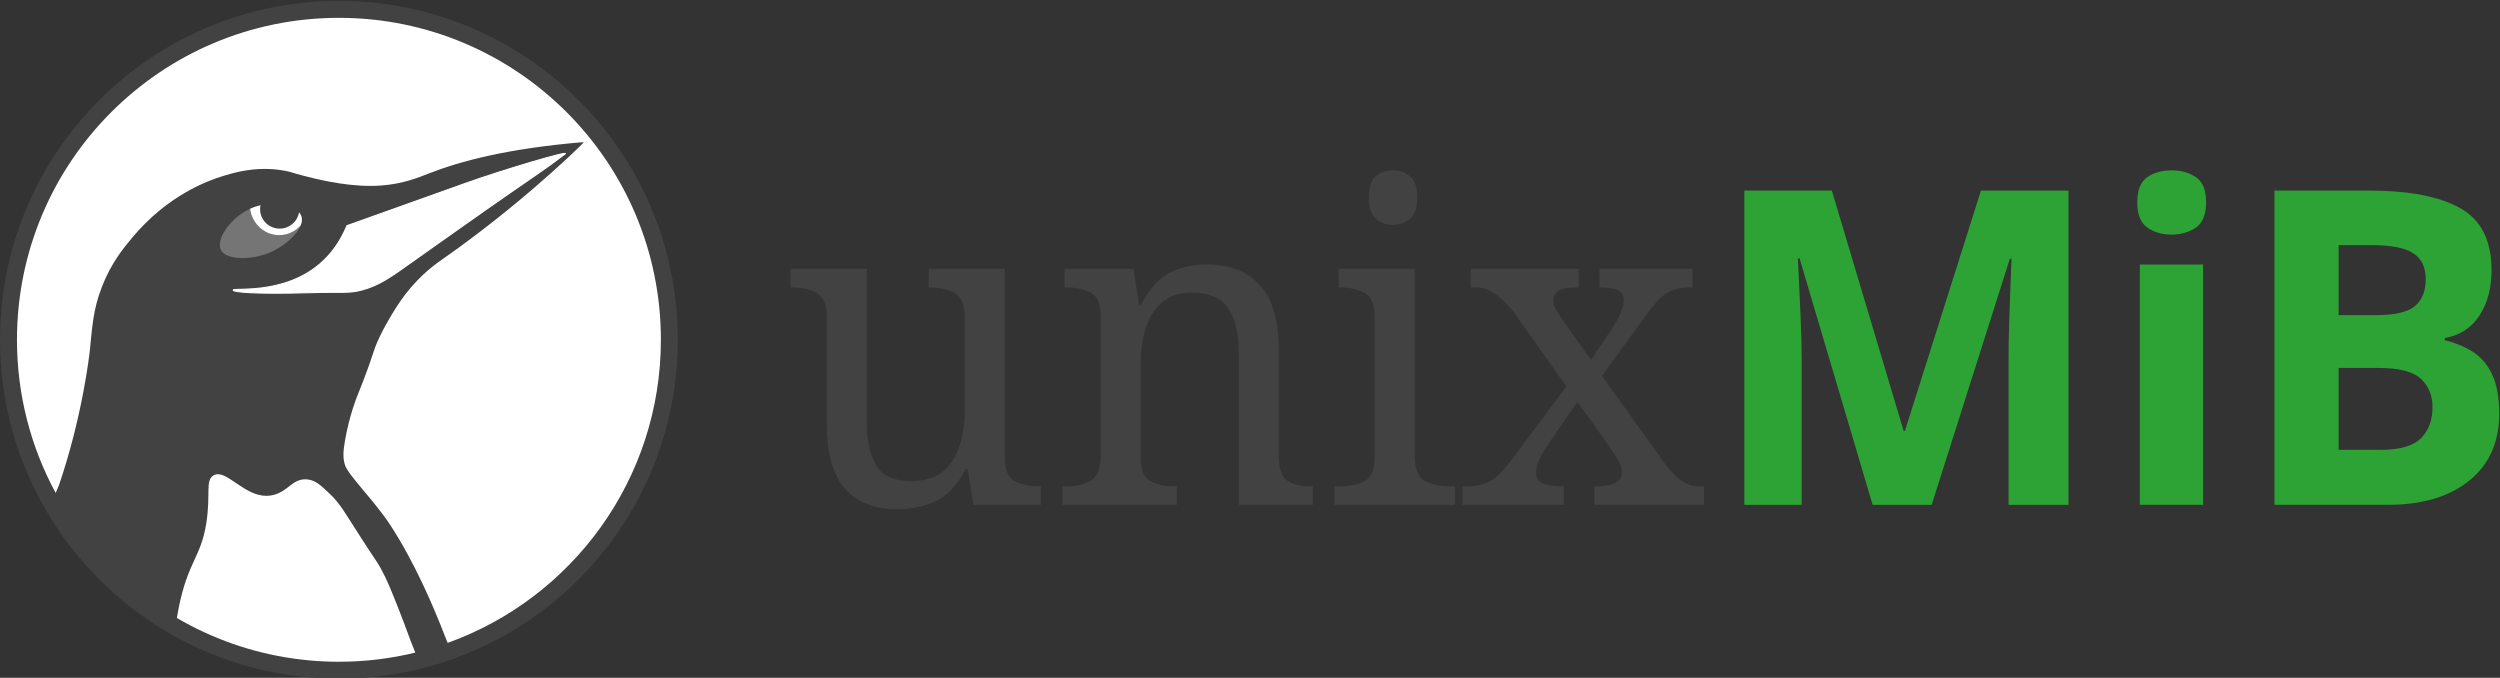 <?xml version="1.0" encoding="UTF-8" standalone="no"?><!DOCTYPE svg PUBLIC "-//W3C//DTD SVG 1.1//EN" "http://www.w3.org/Graphics/SVG/1.1/DTD/svg11.dtd"><svg width="100%" height="100%" viewBox="0 0 9221 2500" version="1.1" xmlns="http://www.w3.org/2000/svg" xmlns:xlink="http://www.w3.org/1999/xlink" xml:space="preserve" xmlns:serif="http://www.serif.com/" style="fill-rule:evenodd;clip-rule:evenodd;stroke-miterlimit:10;"><rect x="0" y="0" width="9221" height="2500" fill="#333333" stroke="none"/><rect id="Combination-Mark" serif:id="Combination Mark" x="0" y="3.295" width="9220.83" height="2500" style="fill:none;"/><clipPath id="_clip1"><rect x="0" y="3.295" width="9220.83" height="2500"/></clipPath><g clip-path="url(#_clip1)"><g><g><path d="M1250.08,2472.4c-325.636,0 -631.778,-126.808 -862.036,-357.066c-230.259,-230.254 -357.067,-536.401 -357.067,-862.036c0,-325.636 126.808,-631.778 357.067,-862.036c230.258,-230.259 536.4,-357.067 862.036,-357.067c325.635,0 631.778,126.808 862.036,357.067c230.258,230.258 357.066,536.4 357.066,862.036c0,325.635 -126.808,631.782 -357.066,862.036c-230.258,230.258 -536.401,357.066 -862.036,357.066" style="fill:white;"/><path d="M1250.09,3.295c-690.359,0 -1250,559.646 -1250,1250c0,231.846 63.158,448.9 173.154,635c163.279,276.238 429.796,484.213 746.479,570.788c22.125,6.046 44.492,11.5 67.088,16.346c12.991,2.787 26.083,5.3 39.22,7.679c72.705,13.179 147.555,20.187 224.059,20.187c32.058,0 63.825,-1.237 95.275,-3.621c30.187,-2.291 60.083,-5.637 89.633,-10.016c16.833,-2.5 33.529,-5.363 50.133,-8.525c65.292,-12.425 128.763,-29.975 190.03,-52.125c481.075,-173.946 824.929,-634.621 824.929,-1175.71c0,-690.354 -559.646,-1250 -1250,-1250Zm-1044.7,1814.95c-91.059,-168.004 -142.8,-360.425 -142.8,-564.954c0,-655.837 531.658,-1187.5 1187.5,-1187.5c655.837,0 1187.5,531.663 1187.5,1187.5c0,515.042 -327.946,953.392 -786.375,1117.9c-3.171,-7.716 -6.379,-15.441 -9.534,-23.15c-42.366,-110.508 -113.65,-276.908 -204.179,-414.562c-55.837,-84.913 -152.837,-180.571 -164.996,-218.025c-8.4,-25.884 -6.866,-51.3 0,-90.842c15.8,-91 42.605,-157.571 45,-163.521c66.096,-164.25 52.896,-155.771 82.496,-218.021c29.15,-61.291 64.959,-114.75 64.959,-114.75c18.341,-28.716 43.15,-62.191 76.233,-96.095c24.225,-24.83 48.125,-45 69.787,-61.221c95.025,-66.05 220.584,-158.904 361.109,-279.863c91.171,-78.475 182.666,-164.583 180.554,-167.012c-0.025,-0.029 -0.067,-0.042 -0.121,-0.042c-0.092,0 -0.212,0.033 -0.358,0.083c-283.934,23.509 -458.584,71.905 -568.413,114.792c-37.746,14.738 -96.558,39.721 -180,45.421c-12.362,0.846 -24.816,1.229 -37.241,1.229c-102.163,0 -203.121,-26.05 -247.75,-37.567c-44.675,-11.529 -42.109,-13.487 -67.5,-18.166c-26.534,-4.896 -51.634,-6.871 -75.055,-6.871c-64.379,0 -116.054,14.912 -149.937,25.037c-63.821,19.071 -209.104,73.834 -337.492,227.109c-34.029,40.621 -78.529,94.696 -112.5,181.687c-34.229,87.663 -36.221,153.579 -45,236.192c-1.612,15.225 -27.346,243.025 -113.429,495.4c-3.979,9.817 -8.146,19.767 -12.458,29.812Z" style="fill:rgb(66,66,66);"/><path d="M1109.1,831.465c-19.792,22.063 -47.946,35.921 -79.304,35.921c-54.984,0 -100.275,-42.421 -107.434,-97.4c-73.958,34.158 -126.916,113.75 -107.591,152.029c19.6,38.825 114.466,36.971 179.471,9.854c47.925,-20 99.558,-62.07 114.858,-100.404Z" style="fill:rgb(117,117,117);"/><path d="M960.815,757.463c-0.952,4.628 -1.469,9.411 -1.469,14.319c0,39.446 32.363,71.421 72.284,71.421l0.422,-0.001c35.902,-0.203 65.516,-26.295 70.907,-60.315l0.361,0.405c3.701,4.205 6.516,8.828 8.26,13.861c1.183,3.413 1.8,6.963 2,10.596c0.425,7.567 -1.225,15.558 -4.479,23.717c-19.633,21.89 -47.507,35.703 -78.57,35.918l-0.735,0.003c-54.979,0 -100.275,-42.421 -107.433,-97.4c0.775,-0.359 1.533,-0.742 2.313,-1.092c7.87,-3.508 15.966,-6.508 24.233,-8.879c3.917,-1.125 7.925,-2.121 12,-3l-0.094,0.447Z" style="fill:white;"/><path d="M804.475,1749.13c43.796,0.666 102.683,79.468 177.821,79.693l1.112,-0.003c8.531,-0.062 17.272,-1.144 26.222,-3.471c51.788,-13.471 69.178,-57.5 115.943,-57.47l1.166,0.009c2.344,0.038 4.76,0.186 7.258,0.452c29.567,3.155 48.558,21.117 81.479,52.255c40.604,38.404 53.242,65.775 124.371,175.775c49.667,76.808 49.104,72.112 64.325,99.762c23.683,42.996 38.979,81.508 68.621,156.767c29.029,73.716 33.075,90.462 58.979,154.166c-88.894,21.644 -181.675,33.36 -277.14,33.721l-4.548,0.009c-9.062,0 -18.091,-0.138 -27.104,-0.342c-2.562,-0.058 -5.121,-0.133 -7.679,-0.204c-7.321,-0.213 -14.625,-0.488 -21.917,-0.834c-1.904,-0.091 -3.816,-0.15 -5.72,-0.25c-8.242,-0.429 -16.455,-0.962 -24.646,-1.562c-3.713,-0.267 -7.413,-0.575 -11.117,-0.879c-4.733,-0.392 -9.458,-0.813 -14.179,-1.259c-17.45,-1.637 -34.783,-3.662 -52.008,-6.05c-0.93,-0.129 -1.863,-0.258 -2.792,-0.387c-155.183,-21.871 -300.708,-73.767 -430.571,-149.563c1.604,-9.72 3.458,-20.095 5.617,-31.316c34.071,-176.804 82.841,-190.588 102.925,-318.288c16.771,-106.616 -4.296,-156.879 25.733,-175.775c5.449,-3.429 11.182,-4.945 17.202,-4.96l0.647,0.004Z" style="fill:white;"/><path d="M1525.21,961.979c0,0 87.841,-62.667 261.804,-185.071c129.396,-91.046 224.454,-153.8 270.829,-189.583c8.65,-6.675 17.446,-13.158 26.304,-19.55c20.509,-14.796 -226.941,58.333 -366.716,108.208c-145.446,51.904 -292.034,104.3 -437.434,156.346c-12.262,29.275 -31.041,65.838 -59.996,100.642c-135.666,163.066 -360.3,125.971 -359.991,137.237c0.175,6.459 73.971,15.309 284.991,9.146c115.167,-3.362 141.609,3.033 187.496,-9.146c66.588,-17.679 106.263,-46.558 192.713,-108.229Z" style="fill:white;stroke:white;stroke-width:4.17px;"/></g><g><g transform="matrix(5.435,0,0,5.631,-3786.59,134.156)"><path d="M1305.34,309.734c-15.183,0 -26.906,-4.469 -35.171,-13.406c-8.264,-8.937 -12.396,-23.303 -12.396,-43.099l0,-69.189c0,-8.456 -2.354,-13.838 -7.063,-16.144c-4.709,-2.306 -10.234,-3.46 -16.577,-3.46l-0.865,0l0,-12.108l51.604,0l0,99.46c0,12.492 2.114,22.198 6.342,29.117c4.229,6.919 12.205,10.378 23.928,10.378c12.685,0 21.91,-4.276 27.676,-12.829c5.766,-8.552 8.649,-19.843 8.649,-33.873l0,-59.388c0,-9.033 -2.307,-14.751 -6.919,-17.153c-4.613,-2.402 -10.187,-3.604 -16.721,-3.604l-0.865,0l0,-12.108l51.604,0l0,123.099c0,8.457 2.354,13.79 7.063,16c4.708,2.211 10.234,3.316 16.576,3.316l0.865,0l0,12.108l-45.838,0l-3.747,-23.352l-1.442,0c-5.958,10.763 -12.877,17.826 -20.757,21.19c-7.879,3.363 -16.528,5.045 -25.946,5.045Z" style="fill:rgb(66,66,66);fill-rule:nonzero;"/><path d="M1417.78,306.851l0,-12.108l2.306,0c6.535,0 12.108,-1.202 16.721,-3.604c4.612,-2.402 6.919,-8.12 6.919,-17.153l0,-89.946c0,-8.456 -2.259,-13.838 -6.775,-16.144c-4.517,-2.306 -9.946,-3.46 -16.288,-3.46l-1.442,0l0,-12.108l46.703,0l3.748,23.352l1.441,0c5.958,-10.763 12.637,-17.826 20.036,-21.189c7.4,-3.364 15.712,-5.046 24.937,-5.046c15.183,0 27.051,4.469 35.604,13.406c8.552,8.937 12.828,23.303 12.828,43.099l0,68.036c0,9.033 1.97,14.751 5.91,17.153c3.94,2.402 9.177,3.604 15.712,3.604l1.441,0l0,12.108l-50.162,0l0,-99.46c0,-12.492 -2.354,-22.198 -7.063,-29.117c-4.708,-6.919 -12.925,-10.378 -24.648,-10.378c-8.649,0 -15.52,2.162 -20.613,6.486c-5.093,4.325 -8.745,10.042 -10.955,17.154c-2.21,7.111 -3.315,14.798 -3.315,23.063l0,60.828c0,8.457 2.258,13.79 6.775,16c4.516,2.211 9.946,3.316 16.288,3.316l1.441,0l0,12.108l-77.549,0Z" style="fill:rgb(66,66,66);fill-rule:nonzero;"/><path d="M1642.06,123.5c-4.613,0 -8.505,-1.346 -11.676,-4.036c-3.171,-2.691 -4.757,-7.304 -4.757,-13.838c0,-6.727 1.586,-11.388 4.757,-13.982c3.171,-2.595 7.063,-3.892 11.676,-3.892c4.42,0 8.264,1.297 11.531,3.892c3.268,2.594 4.901,7.255 4.901,13.982c0,6.534 -1.633,11.147 -4.901,13.838c-3.267,2.69 -7.111,4.036 -11.531,4.036Zm-39.784,183.351l0,-12.108l3.748,0c6.342,0 11.868,-1.105 16.576,-3.316c4.709,-2.21 7.063,-7.543 7.063,-16l0,-91.387c0,-8.456 -2.354,-13.838 -7.063,-16.144c-4.708,-2.306 -10.234,-3.46 -16.576,-3.46l-0.865,0l0,-12.108l51.604,0l0,121.658c0,9.033 2.306,14.751 6.918,17.153c4.613,2.402 10.187,3.604 16.721,3.604l3.748,0l0,12.108l-81.874,0Z" style="fill:rgb(66,66,66);fill-rule:nonzero;"/><path d="M1689.34,306.851l0,-12.108l2.595,0c6.919,0 12.492,-1.25 16.72,-3.748c4.229,-2.499 9.13,-7.4 14.703,-14.703l36.324,-46.991l-36.324,-49.585c-4.228,-4.805 -8.312,-8.553 -12.252,-11.244c-3.94,-2.69 -8.12,-4.036 -12.541,-4.036l-3.747,0l0,-12.108l73.225,0l0,12.108l-0.865,0c-6.727,0 -11.147,0.817 -13.261,2.451c-2.114,1.634 -3.172,3.604 -3.172,5.91c0,2.114 0.577,4.084 1.73,5.91c1.153,1.826 2.787,4.276 4.901,7.351l19.027,25.946l14.991,-21.622c2.114,-3.267 3.844,-6.39 5.189,-9.369c1.346,-2.979 2.018,-5.718 2.018,-8.216c0,-3.46 -1.489,-5.718 -4.468,-6.775c-2.979,-1.057 -6.679,-1.586 -11.099,-1.586l-0.865,0l0,-12.108l63.135,0l0,12.108l-2.595,0c-5.573,0 -10.378,1.154 -14.414,3.46c-4.036,2.306 -8.937,7.303 -14.703,14.991l-29.693,39.495l42.378,57.081c4.228,5.574 8.216,9.514 11.964,11.82c3.748,2.306 7.447,3.46 11.099,3.46l3.748,0l0,12.108l-74.379,0l0,-12.108l1.442,0c11.531,0 17.297,-3.172 17.297,-9.514c0,-2.114 -0.721,-4.42 -2.162,-6.919c-1.441,-2.498 -4.372,-6.823 -8.793,-12.973l-19.315,-25.946l-20.18,28.253c-1.73,2.306 -3.46,5.141 -5.189,8.504c-1.73,3.363 -2.595,6.583 -2.595,9.658c0,3.267 1.393,5.573 4.18,6.919c2.787,1.345 7.351,2.018 13.694,2.018l0.865,0l0,12.108l-68.613,0Z" style="fill:rgb(66,66,66);fill-rule:nonzero;"/><path d="M1967.54,306.851l-49.586,-161.442l-1.153,0c0.193,3.844 0.481,9.61 0.865,17.298c0.385,7.687 0.769,15.952 1.153,24.793c0.385,8.84 0.577,16.72 0.577,23.639l0,95.712l-38.919,0l0,-205.838l59.387,0l48.721,157.405l0.865,0l51.603,-157.405l59.388,0l0,205.838l-40.649,0l0,-97.442c0,-6.534 0.144,-14.03 0.433,-22.486c0.288,-8.457 0.576,-16.481 0.864,-24.072c0.289,-7.592 0.529,-13.309 0.721,-17.153l-1.153,0l-53.045,161.153l-40.072,0Z" style="fill:rgb(45,162,53);fill-rule:nonzero;"/><path d="M2170.5,87.752c6.342,0 11.82,1.489 16.432,4.468c4.613,2.979 6.919,8.505 6.919,16.577c0,7.88 -2.306,13.357 -6.919,16.432c-4.612,3.075 -10.09,4.613 -16.432,4.613c-6.535,0 -12.06,-1.538 -16.577,-4.613c-4.516,-3.075 -6.775,-8.552 -6.775,-16.432c0,-8.072 2.259,-13.598 6.775,-16.577c4.517,-2.979 10.042,-4.468 16.577,-4.468Zm21.333,61.693l0,157.406l-42.955,0l0,-157.406l42.955,0Z" style="fill:rgb(45,162,53);fill-rule:nonzero;"/><path d="M2240.26,101.013l64,0c27.292,0 48,3.844 62.126,11.532c14.127,7.687 21.19,21.237 21.19,40.648c0,11.724 -2.739,21.622 -8.217,29.694c-5.477,8.072 -13.309,12.973 -23.495,14.703l0,1.441c6.727,1.538 12.925,3.988 18.595,7.351c5.669,3.364 10.138,8.313 13.405,14.847c3.267,6.535 4.901,15.183 4.901,25.946c0,18.643 -6.775,33.249 -20.324,43.82c-13.55,10.57 -31.952,15.856 -55.208,15.856l-76.973,0l0,-205.838Zm43.532,81.586l25.369,0c12.685,0 21.478,-1.97 26.379,-5.91c4.901,-3.94 7.351,-9.85 7.351,-17.73c0,-7.88 -2.883,-13.55 -8.649,-17.009c-5.765,-3.459 -14.895,-5.189 -27.387,-5.189l-23.063,0l0,45.838Zm0,34.594l0,53.622l28.54,0c13.07,0 22.199,-2.547 27.388,-7.64c5.189,-5.093 7.784,-11.868 7.784,-20.324c0,-7.688 -2.643,-13.886 -7.928,-18.595c-5.286,-4.708 -14.847,-7.063 -28.685,-7.063l-27.099,0Z" style="fill:rgb(45,162,53);fill-rule:nonzero;"/></g></g></g></g></svg>